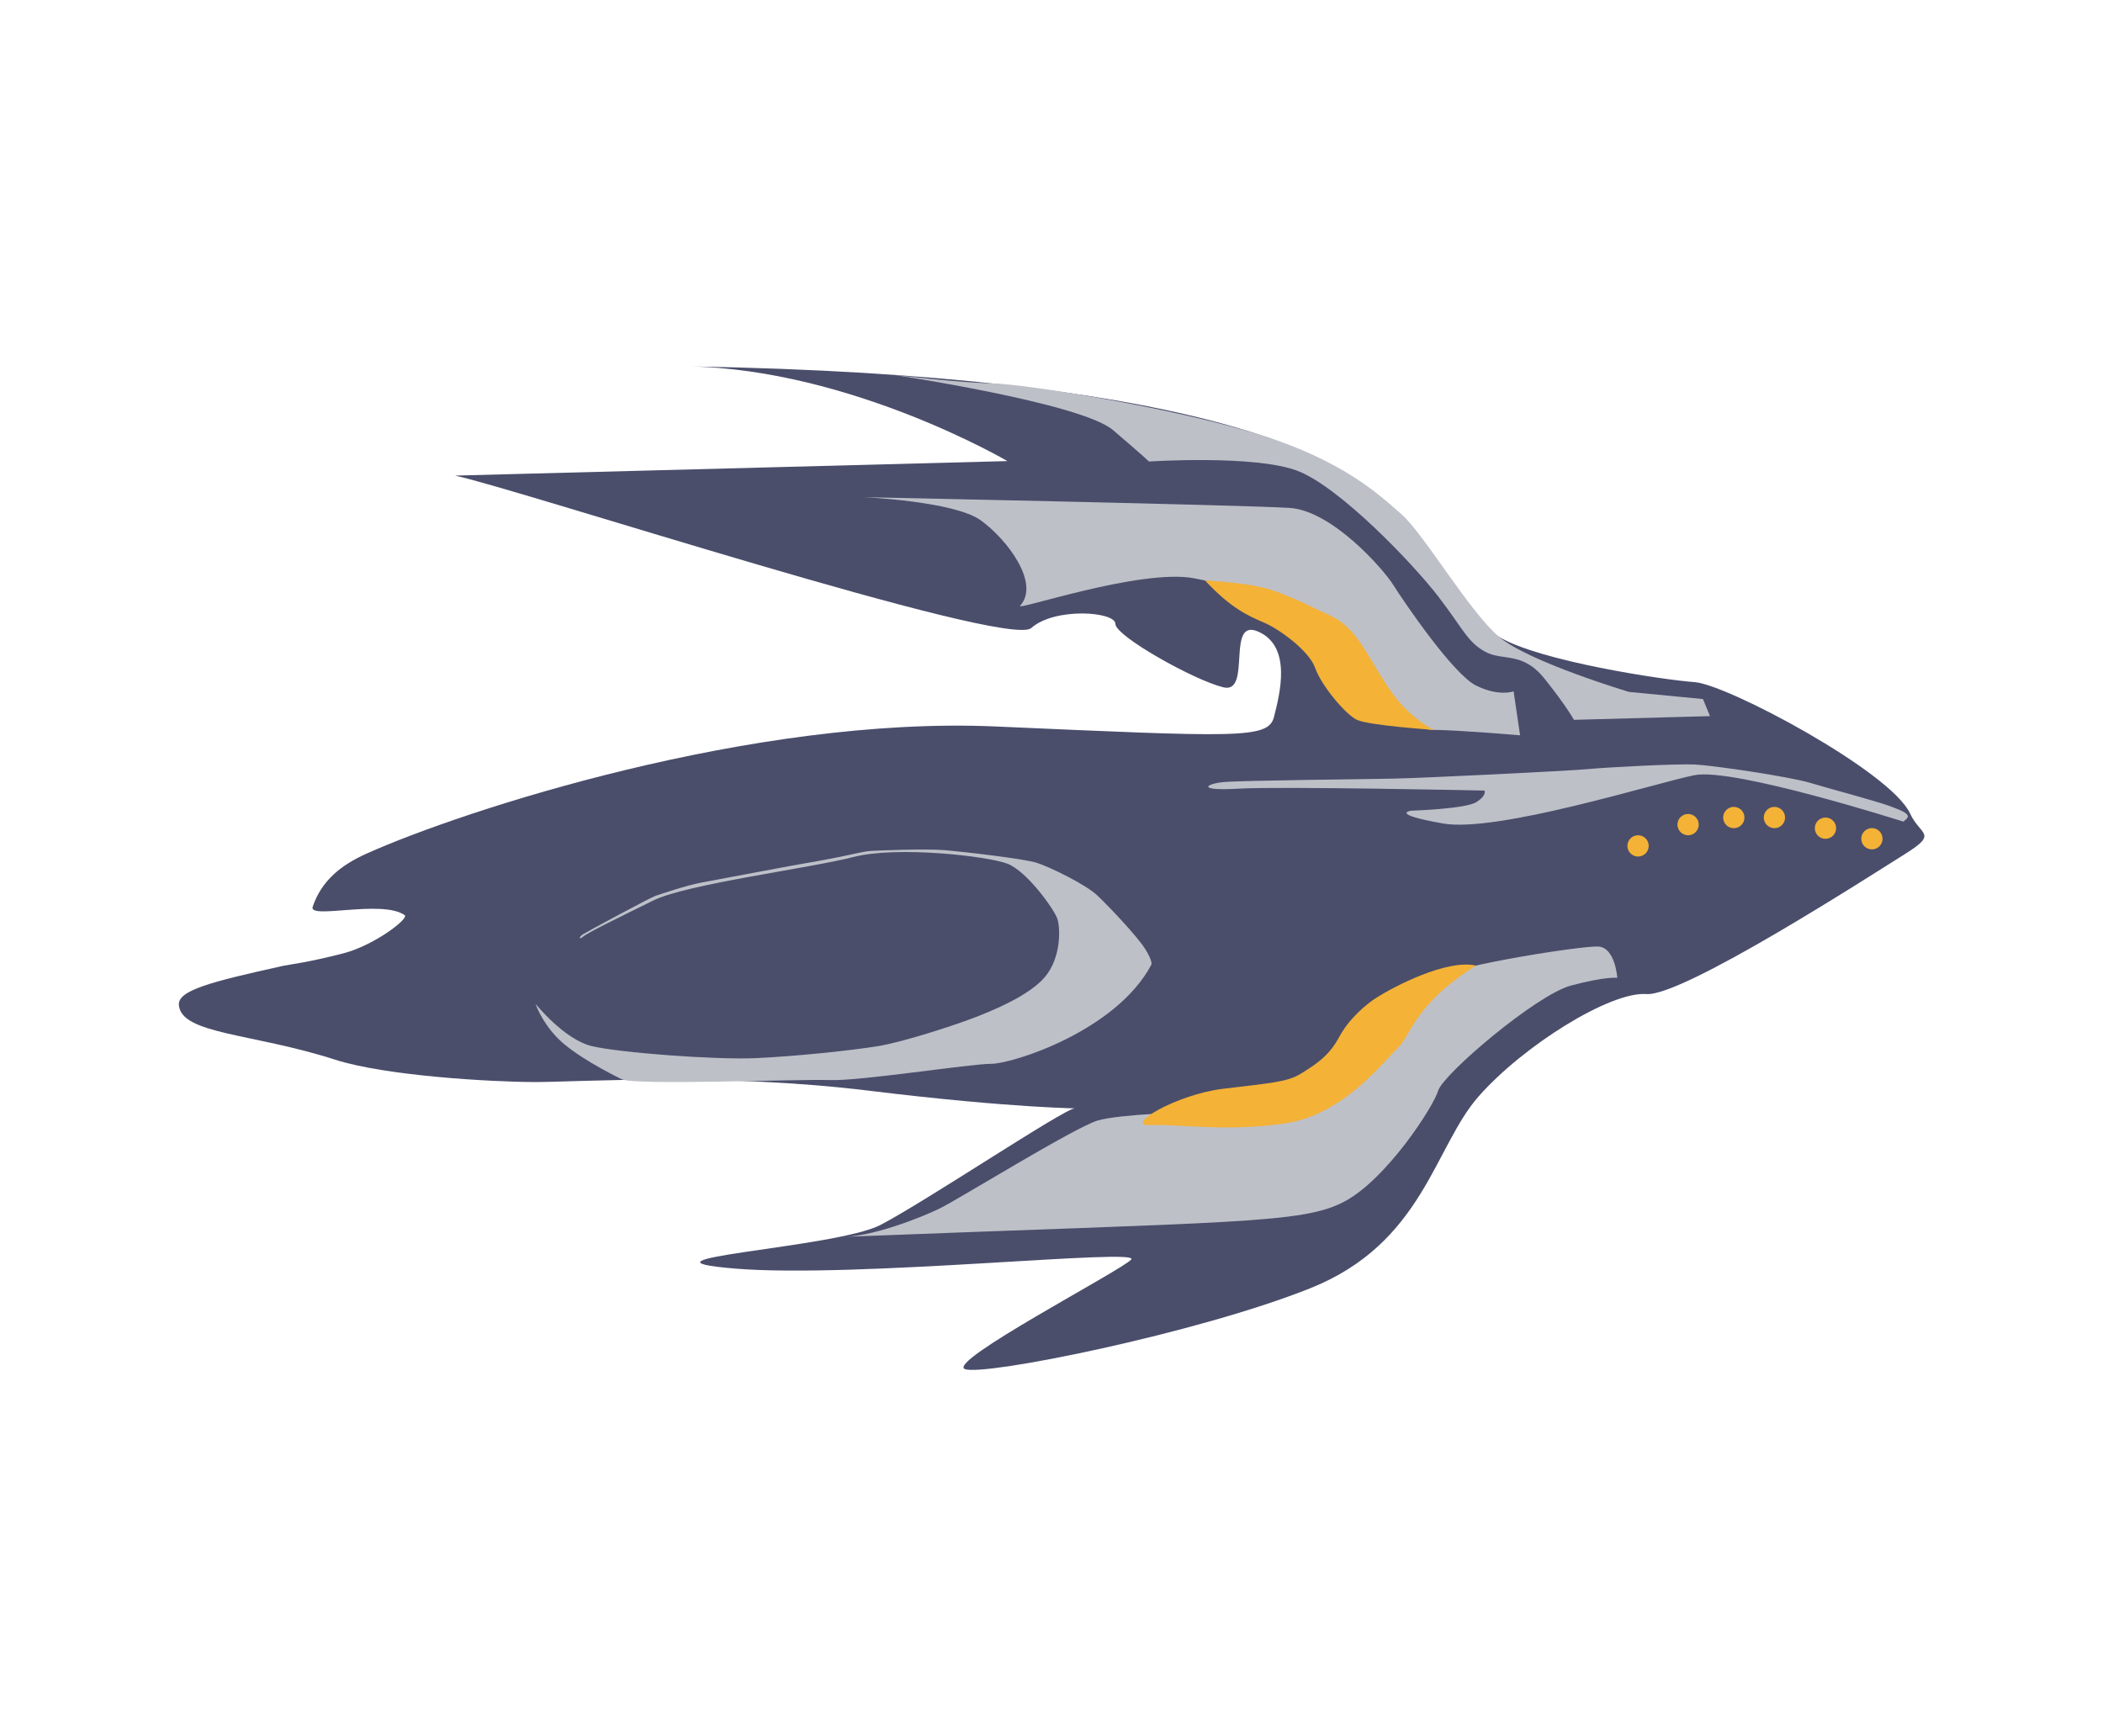 <?xml version="1.0" encoding="UTF-8" standalone="no"?>
<svg
   width="28.84mm"
   height="23.813mm"
   viewBox="0 0 28.84 23.813"
   version="1.1"
   id="svg5"
   xml:space="preserve"
   inkscape:version="1.0.1 (3bc2e813f5, 2020-09-07)"
   sodipodi:docname="drawing_manaswi.svg"
   xmlns:inkscape="http://www.inkscape.org/namespaces/inkscape"
   xmlns:sodipodi="http://sodipodi.sourceforge.net/DTD/sodipodi-0.dtd"
   xmlns="http://www.w3.org/2000/svg"
   xmlns:svg="http://www.w3.org/2000/svg"
   xmlns:rdf="http://www.w3.org/1999/02/22-rdf-syntax-ns#"
   xmlns:cc="http://creativecommons.org/ns#"
   xmlns:dc="http://purl.org/dc/elements/1.1/"><sodipodi:namedview
     id="namedview7"
     pagecolor="#ffffff"
     bordercolor="#000000"
     borderopacity="0.25"
     inkscape:showpageshadow="2"
     inkscape:pageopacity="0.0"
     inkscape:pagecheckerboard="0"
     inkscape:deskcolor="#d1d1d1"
     inkscape:document-units="mm"
     showgrid="false"
     inkscape:zoom="0.5"
     inkscape:cx="619.78315"
     inkscape:cy="1529.1847"
     inkscape:window-width="1920"
     inkscape:window-height="1009"
     inkscape:window-x="-8"
     inkscape:window-y="-8"
     inkscape:window-maximized="1"
     inkscape:current-layer="layer1"
     inkscape:document-rotation="0"
     showguides="false" /><defs
     id="defs2" /><g
     inkscape:label="Layer 1"
     inkscape:groupmode="layer"
     id="layer1"
     transform="translate(-122.034,-394.269)"><g
       id="g102"
       transform="translate(-30.163,-1.984)"><rect
         style="fill:none;fill-opacity:1;stroke-width:0.435"
         id="rect97"
         width="28.84"
         height="23.812"
         x="152.197"
         y="396.254" /><g
         id="g16"
         transform="translate(21,8.03)"><path
           style="font-variation-settings:normal;vector-effect:none;fill:#4a4e6b;fill-opacity:1;stroke-width:0.129"
           d="m 137.442,394.746 7.57,-0.199 c 0,0 -2.138,-1.255 -4.369,-1.299 7.032,0.118 8.782,1.278 9.145,1.578 0.363,0.3 1.413,1.804 1.969,2.134 0.556,0.331 2.233,0.586 2.681,0.619 0.448,0.033 2.688,1.227 2.953,1.801 0.141,0.306 0.395,0.266 -0.075,0.56 -0.47,0.294 -3.043,1.955 -3.54,1.917 -0.497,-0.037 -1.688,0.707 -2.301,1.403 -0.613,0.696 -0.76,2.013 -2.309,2.632 -1.549,0.619 -4.477,1.209 -4.736,1.109 -0.259,-0.1 2.113,-1.335 2.279,-1.501 0.165,-0.166 -3.773,0.258 -5.423,0.123 -1.65,-0.135 1.369,-0.28 1.985,-0.599 0.615,-0.319 2.527,-1.599 2.665,-1.599 0.138,0 -0.798,0.006 -2.827,-0.243 -2.03,-0.248 -4.002,-0.118 -4.565,-0.118 -0.59,0 -2.056,-0.083 -2.752,-0.307 -1.134,-0.365 -2.106,-0.347 -2.142,-0.748 -0.018,-0.201 0.426,-0.317 1.435,-0.54 0.079,-0.017 0.323,-0.042 0.819,-0.17 0.427,-0.11 0.906,-0.479 0.843,-0.524 -0.309,-0.219 -1.323,0.064 -1.262,-0.115 0.122,-0.357 0.383,-0.57 0.745,-0.732 1.327,-0.594 5.294,-1.887 8.62,-1.741 3.325,0.146 3.741,0.174 3.818,-0.131 0.077,-0.304 0.251,-0.957 -0.209,-1.167 -0.46,-0.211 -0.087,0.857 -0.485,0.761 -0.398,-0.096 -1.481,-0.702 -1.481,-0.87 0,-0.169 -0.829,-0.231 -1.154,0.057 -0.325,0.287 -7.027,-1.904 -7.894,-2.089 z"
           id="path4"
           sodipodi:nodetypes="cccsssssssssssssssssssssssssssssc" /><path
           style="font-variation-settings:normal;vector-effect:none;fill:#bec0c8;fill-opacity:1;stroke-width:0.129"
           d="m 142.696,405.19 c 5.45,-0.213 6.361,-0.181 6.936,-0.486 0.576,-0.304 1.219,-1.294 1.288,-1.522 0.069,-0.229 1.345,-1.314 1.819,-1.441 0.473,-0.127 0.637,-0.107 0.637,-0.107 0,0 -0.027,-0.418 -0.263,-0.429 -0.236,-0.01 -1.952,0.26 -2.159,0.414 -0.207,0.154 -1.05,1.226 -1.39,1.366 -0.34,0.14 -1.715,0.502 -1.881,0.494 -0.166,-0.007 -1.121,0.026 -1.425,0.11 -0.304,0.084 -1.918,1.084 -2.172,1.208 -0.254,0.124 -0.95,0.403 -1.389,0.392 z"
           id="path5" /><path
           style="font-variation-settings:normal;vector-effect:none;fill:#f4b236;fill-opacity:1;stroke-width:0.129"
           d="m 151.439,401.466 c -0.847,0.528 -0.9,0.973 -1.077,1.135 -0.177,0.162 -0.732,0.907 -1.529,1.028 -0.797,0.122 -1.478,0.009 -1.859,0.026 -0.381,0.017 0.352,-0.42 0.991,-0.498 0.639,-0.079 0.883,-0.089 1.077,-0.211 0.194,-0.123 0.377,-0.233 0.519,-0.498 0.142,-0.266 0.388,-0.46 0.498,-0.532 0.25,-0.161 0.973,-0.539 1.379,-0.45 z"
           id="path6"
           sodipodi:nodetypes="ssssssssss" /><path
           style="font-variation-settings:normal;vector-effect:none;fill:#bec0c8;fill-opacity:1;stroke-width:0.129"
           d="m 154.647,398.045 -0.096,-0.234 -1.015,-0.098 c 0,0 -1.373,-0.411 -1.78,-0.754 -0.407,-0.344 -1.028,-1.407 -1.336,-1.679 -0.308,-0.272 -0.807,-0.744 -1.976,-1.104 -1.168,-0.36 -3.18,-0.686 -3.633,-0.694 -0.453,-0.008 -1.37,-0.119 -1.37,-0.119 0,0 2.583,0.385 3.021,0.76 0.438,0.375 0.492,0.43 0.492,0.43 0,0 1.462,-0.096 2.042,0.13 0.58,0.226 1.579,1.273 1.921,1.716 0.342,0.443 0.399,0.625 0.644,0.761 0.245,0.136 0.511,-0.009 0.815,0.369 0.304,0.378 0.405,0.567 0.405,0.567 z"
           id="path7"
           sodipodi:nodetypes="cccsssscscsssscc" /><path
           style="font-variation-settings:normal;vector-effect:none;fill:#bec0c8;fill-opacity:1;stroke-width:0.129"
           d="m 152.043,398.308 -0.089,-0.603 c 0,0 -0.201,0.077 -0.516,-0.08 -0.315,-0.157 -0.989,-1.149 -1.133,-1.378 -0.144,-0.229 -0.841,-1.016 -1.416,-1.057 -0.574,-0.04 -5.854,-0.148 -5.854,-0.148 0,0 1.245,0.054 1.611,0.317 0.365,0.263 0.818,0.865 0.541,1.172 -0.07,0.078 1.649,-0.513 2.383,-0.377 0.734,0.136 1.895,0.546 2.262,1.199 0.367,0.653 0.738,0.881 1.033,0.881 0.295,0 1.178,0.074 1.178,0.074 z"
           id="path8"
           sodipodi:nodetypes="ccssscsssssc" /><path
           style="font-variation-settings:normal;vector-effect:none;fill:#f4b236;fill-opacity:1;stroke-width:0.129"
           d="m 147.722,396.184 c 0.347,0.374 0.588,0.485 0.806,0.577 0.218,0.092 0.624,0.391 0.705,0.624 0.081,0.234 0.409,0.631 0.57,0.71 0.16,0.079 1.063,0.139 1.063,0.139 0,0 -0.328,-0.135 -0.622,-0.569 -0.294,-0.434 -0.432,-0.822 -0.788,-0.991 -0.356,-0.168 -0.689,-0.339 -0.981,-0.402 -0.291,-0.063 -0.753,-0.088 -0.753,-0.088 z"
           id="path9" /><path
           style="font-variation-settings:normal;vector-effect:none;fill:#bec0c8;fill-opacity:1;stroke-width:0.129"
           d="m 146.987,401.453 c -0.483,0.912 -1.905,1.361 -2.198,1.361 -0.293,0 -1.798,0.239 -2.218,0.223 -0.42,-0.016 -2.665,0.076 -2.846,-0.011 -0.181,-0.087 -0.657,-0.336 -0.88,-0.564 -0.224,-0.228 -0.304,-0.471 -0.304,-0.471 0,0 0.391,0.488 0.771,0.58 0.38,0.091 1.696,0.19 2.251,0.165 0.555,-0.025 1.323,-0.107 1.678,-0.165 0.355,-0.059 1.04,-0.285 1.295,-0.382 0.256,-0.097 0.774,-0.306 0.994,-0.57 0.22,-0.265 0.209,-0.662 0.169,-0.79 -0.04,-0.127 -0.416,-0.656 -0.687,-0.76 -0.27,-0.104 -1.511,-0.246 -2.109,-0.092 -0.598,0.154 -2.287,0.371 -2.743,0.595 -0.456,0.224 -0.904,0.444 -0.964,0.496 -0.06,0.052 -0.065,0.008 -0.006,-0.03 0.059,-0.038 0.92,-0.501 0.992,-0.526 0.071,-0.025 0.43,-0.146 0.63,-0.183 0.199,-0.037 1.387,-0.262 1.464,-0.272 0.077,-0.01 0.346,-0.065 0.44,-0.082 0.094,-0.017 0.322,-0.075 0.422,-0.081 0.1,-0.006 0.761,-0.033 1.023,-0.01 0.262,0.023 1.071,0.116 1.251,0.172 0.18,0.056 0.677,0.3 0.834,0.449 0.157,0.149 0.55,0.563 0.657,0.736 0.108,0.173 0.083,0.214 0.083,0.214 z"
           id="path10" /><path
           style="font-variation-settings:normal;vector-effect:none;fill:#bec0c8;fill-opacity:1;stroke-width:0.129"
           d="m 157.296,399.491 c 0,0 -2.327,-0.743 -2.861,-0.636 -0.534,0.107 -2.708,0.795 -3.453,0.662 -0.745,-0.133 -0.43,-0.175 -0.43,-0.175 0,0 0.736,-0.023 0.888,-0.116 0.152,-0.093 0.115,-0.16 0.115,-0.16 0,0 -2.804,-0.06 -3.377,-0.026 -0.573,0.034 -0.454,-0.067 -0.2,-0.09 0.255,-0.024 1.932,-0.039 2.339,-0.048 0.407,-0.008 2.383,-0.105 2.651,-0.13 0.268,-0.025 1.224,-0.076 1.478,-0.063 0.254,0.013 1.289,0.166 1.57,0.25 0.281,0.084 0.91,0.251 1.092,0.318 0.182,0.066 0.23,0.095 0.25,0.13 0.02,0.034 -0.061,0.085 -0.061,0.085 z"
           id="path11" /><circle
           style="font-variation-settings:normal;vector-effect:none;fill:#f4b236;fill-opacity:1;stroke-width:0.077"
           id="circle11"
           cx="156.868"
           cy="399.727"
           r="0.146" /><circle
           style="font-variation-settings:normal;vector-effect:none;fill:#f4b236;fill-opacity:1;stroke-width:0.077"
           id="circle12"
           cx="156.231"
           cy="399.582"
           r="0.146" /><circle
           style="font-variation-settings:normal;vector-effect:none;fill:#f4b236;fill-opacity:1;stroke-width:0.077"
           id="circle13"
           cx="155.531"
           cy="399.436"
           r="0.146" /><circle
           style="font-variation-settings:normal;vector-effect:none;fill:#f4b236;fill-opacity:1;stroke-width:0.077"
           id="circle14"
           cx="154.974"
           cy="399.436"
           r="0.146" /><circle
           style="font-variation-settings:normal;vector-effect:none;fill:#f4b236;fill-opacity:1;stroke-width:0.077"
           id="circle15"
           cx="154.347"
           cy="399.533"
           r="0.146" /><circle
           style="font-variation-settings:normal;vector-effect:none;fill:#f4b236;fill-opacity:1;stroke-width:0.077"
           id="circle16"
           cx="153.661"
           cy="399.825"
           r="0.146" /></g></g></g></svg>
